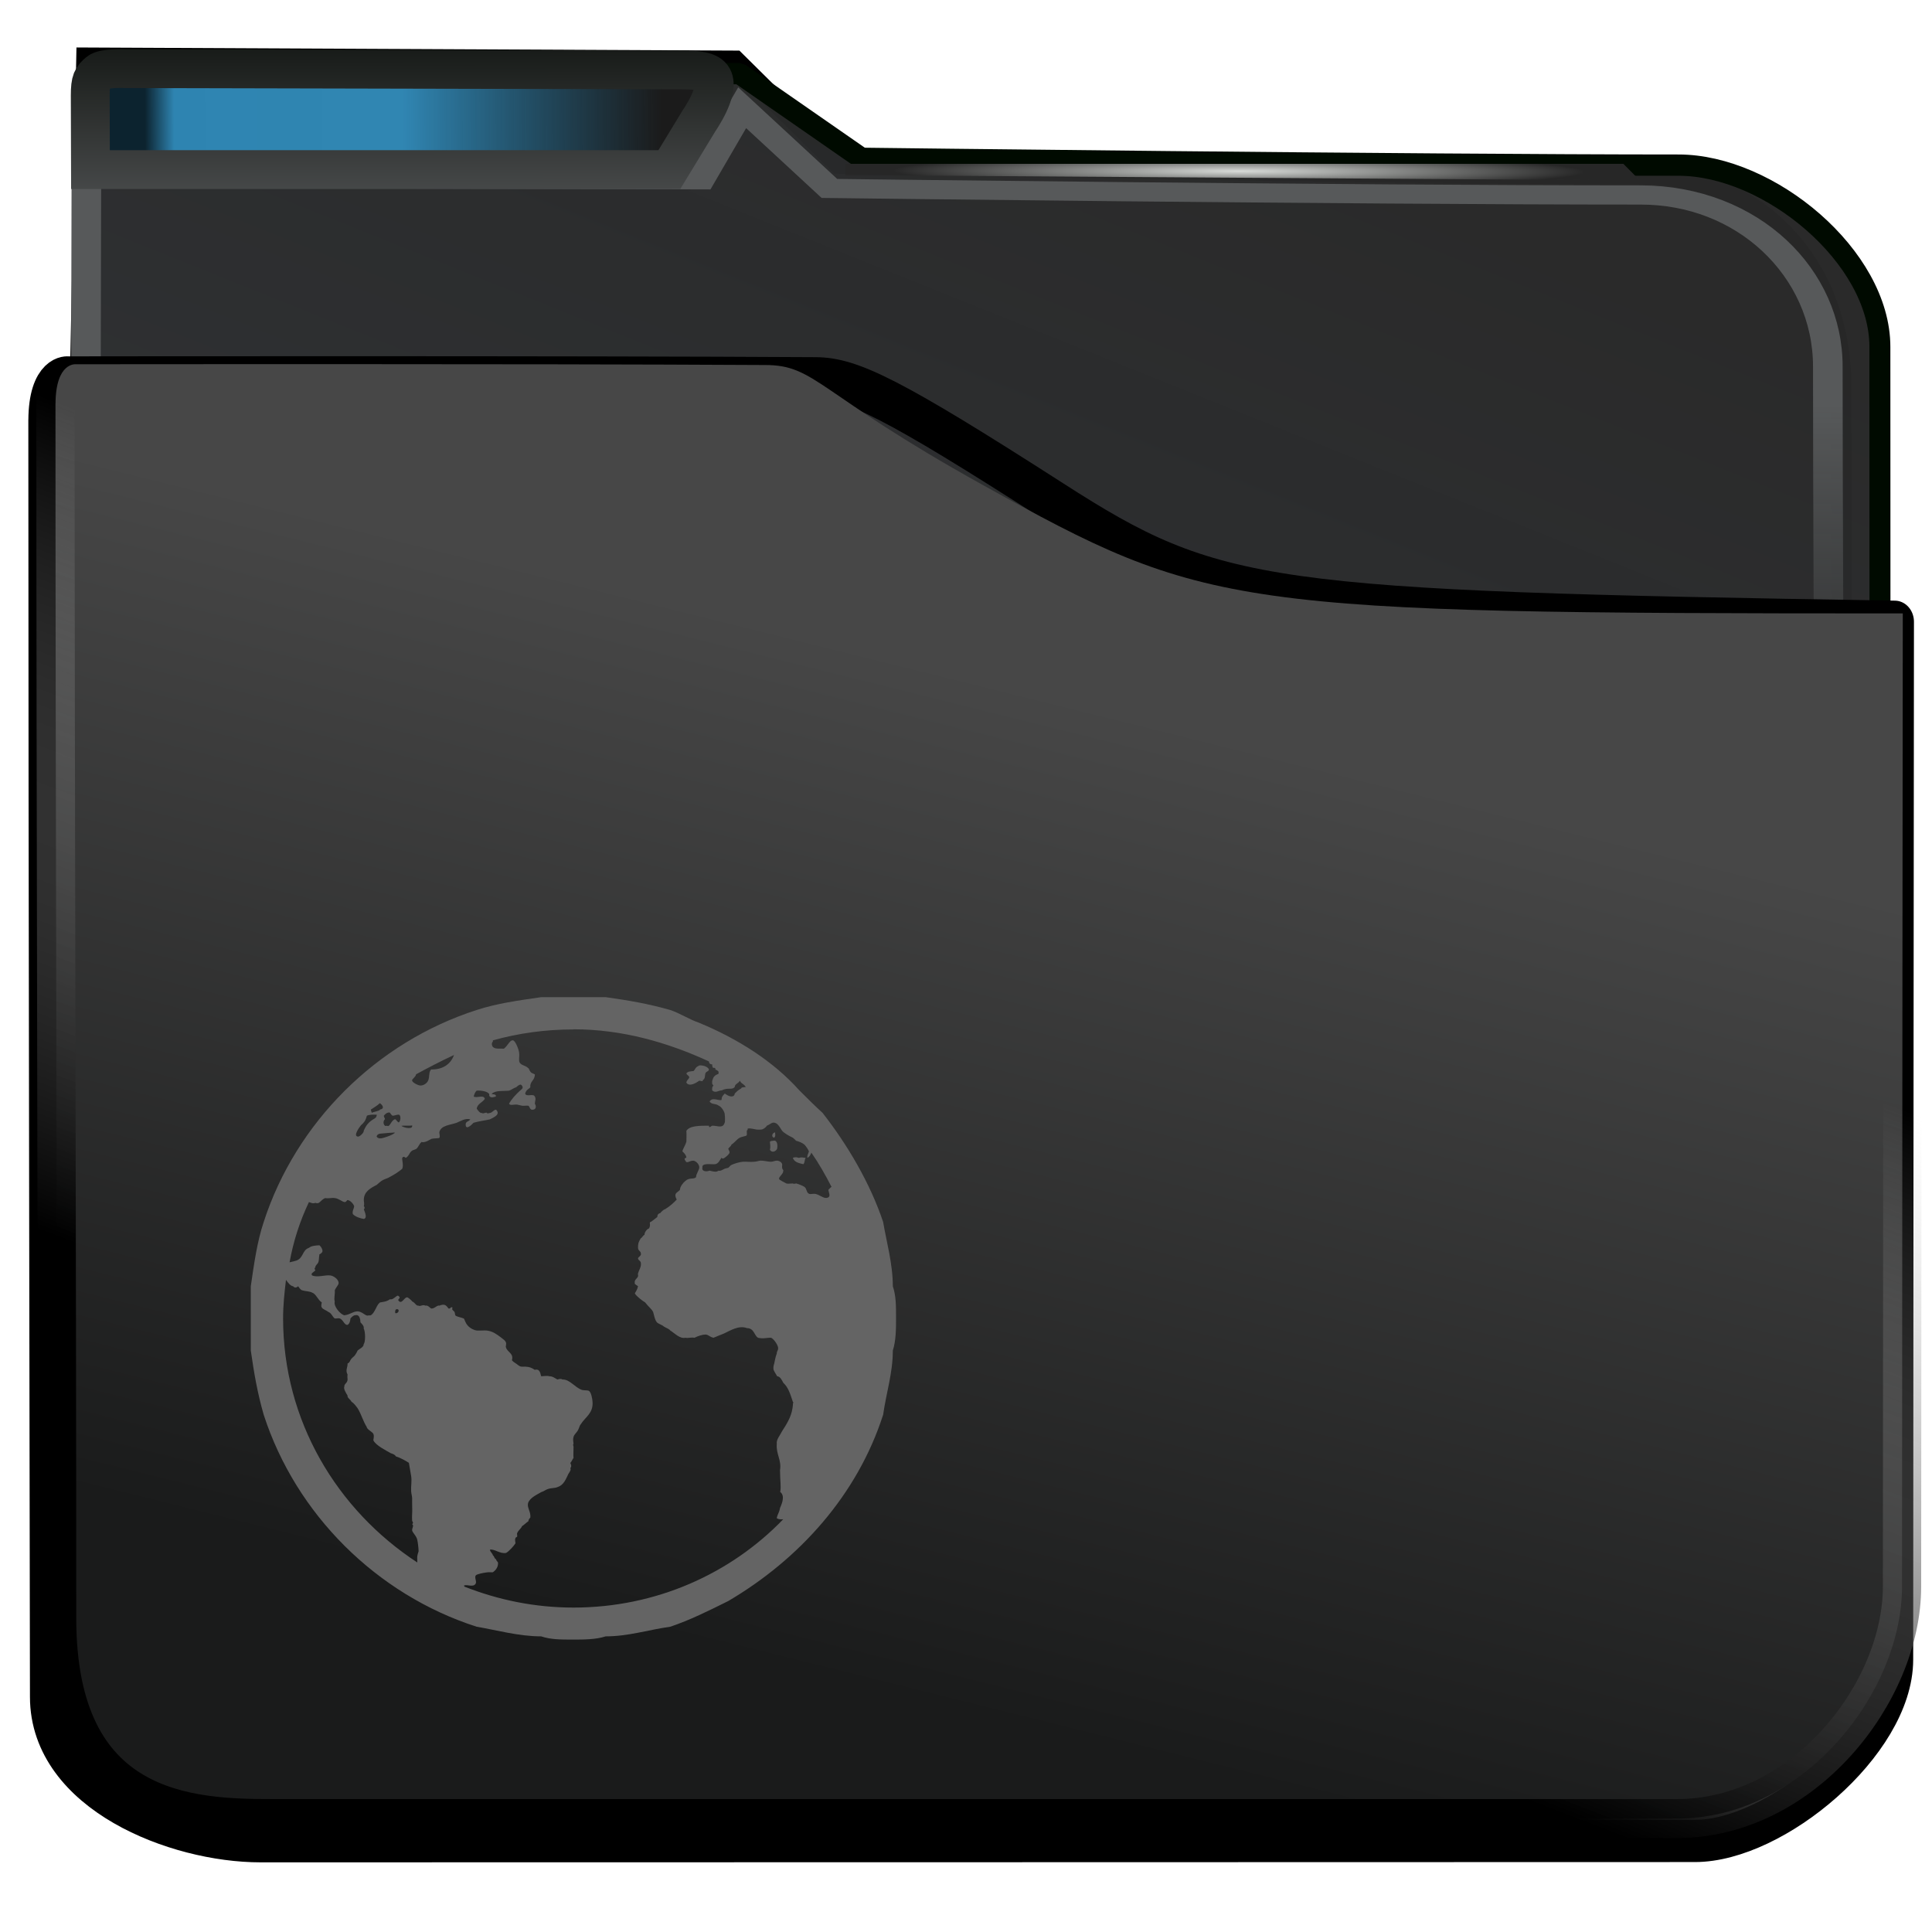 <?xml version="1.0" encoding="UTF-8" standalone="no"?>
<svg
   viewBox="0 0 96 96"
   version="1.1"
   id="svg12"
   width="96"
   height="96"
   xmlns:xlink="http://www.w3.org/1999/xlink"
   xmlns="http://www.w3.org/2000/svg"
   xmlns:svg="http://www.w3.org/2000/svg">
  <defs
     id="defs3051">
    <linearGradient
       id="linearGradient25153">
      <stop
         style="stop-color:#1b1b1b;stop-opacity:1"
         offset="0"
         id="stop25149" />
      <stop
         style="stop-color:#090909;stop-opacity:0.245"
         offset="0.5"
         id="stop1797" />
      <stop
         style="stop-color:#010101;stop-opacity:0.239"
         offset="0.943"
         id="stop2247" />
      <stop
         style="stop-color:#000000;stop-opacity:0.801"
         offset="1"
         id="stop25151" />
    </linearGradient>
    <linearGradient
       id="linearGradient14607">
      <stop
         style="stop-color:#4f5152;stop-opacity:1"
         offset="0"
         id="stop14603" />
      <stop
         style="stop-color:#010501;stop-opacity:1"
         offset="1"
         id="stop14605" />
    </linearGradient>
    <style
       type="text/css"
       id="current-color-scheme">
      .ColorScheme-Highlight {
        color:#3daee9;
      }
      </style>
    <filter
       height="1.045"
       y="-0.027"
       width="1.034"
       x="-0.017"
       id="filter940"
       style="color-interpolation-filters:sRGB">
      <feGaussianBlur
         id="feGaussianBlur942"
         stdDeviation="0.288" />
    </filter>
    <linearGradient
       gradientTransform="matrix(1.001,0,0,0.851,-0.236,72.315)"
       gradientUnits="userSpaceOnUse"
       y2="492.397"
       x2="437.786"
       y1="555.743"
       x1="408.331"
       id="linearGradient6218"
       xlink:href="#linearGradient42869" />
    <linearGradient
       id="linearGradient42869">
      <stop
         style="stop-color:#353a3f;stop-opacity:0.996"
         offset="0"
         id="stop42865" />
      <stop
         style="stop-color:#272727;stop-opacity:0.989"
         offset="1"
         id="stop42867" />
    </linearGradient>
    <filter
       height="1.067"
       y="-0.033"
       width="1.056"
       x="-0.028"
       id="filter2714"
       style="color-interpolation-filters:sRGB">
      <feGaussianBlur
         id="feGaussianBlur2716"
         stdDeviation="0.563" />
    </filter>
    <linearGradient
       gradientUnits="userSpaceOnUse"
       y2="539.644"
       x2="414.835"
       y1="501.653"
       x1="415.079"
       id="linearGradient850"
       xlink:href="#linearGradient848" />
    <linearGradient
       id="linearGradient848">
      <stop
         id="stop844"
         offset="0"
         style="stop-color:#57595a;stop-opacity:0.996" />
      <stop
         id="stop846"
         offset="1"
         style="stop-color:#000000;stop-opacity:0.427" />
    </linearGradient>
    <filter
       height="1.032"
       y="-0.026"
       width="1.028"
       x="-0.014"
       id="filter2706"
       style="color-interpolation-filters:sRGB">
      <feGaussianBlur
         id="feGaussianBlur2708"
         stdDeviation="0.14" />
    </filter>
    <radialGradient
       gradientUnits="userSpaceOnUse"
       gradientTransform="matrix(-1.0705868e-4,0.048,-1.024,-0.002,538.492,-12.448)"
       r="11.249"
       fy="485.791"
       fx="397.991"
       cy="485.791"
       cx="397.991"
       id="radialGradient6178-3"
       xlink:href="#linearGradient880" />
    <linearGradient
       id="linearGradient880">
      <stop
         style="stop-color:#d8dbd8;stop-opacity:1"
         offset="0"
         id="stop876" />
      <stop
         style="stop-color:#272727;stop-opacity:0.989"
         offset="1"
         id="stop878" />
    </linearGradient>
    <filter
       height="1.071"
       y="-0.035"
       width="1.051"
       x="-0.025"
       id="filter1073"
       style="color-interpolation-filters:sRGB">
      <feGaussianBlur
         id="feGaussianBlur1075"
         stdDeviation="0.393" />
    </filter>
    <linearGradient
       gradientUnits="userSpaceOnUse"
       y2="506.873"
       x2="414.472"
       y1="539.616"
       x1="406.457"
       id="linearGradient2676"
       xlink:href="#linearGradient2668" />
    <linearGradient
       id="linearGradient2668">
      <stop
         id="stop2664"
         offset="0"
         style="stop-color:#1a1b1b;stop-opacity:1" />
      <stop
         id="stop2666"
         offset="1"
         style="stop-color:#474747;stop-opacity:1" />
    </linearGradient>
    <linearGradient
       gradientUnits="userSpaceOnUse"
       y2="505.625"
       x2="404.771"
       y1="530.014"
       x1="395.58"
       id="linearGradient2684"
       xlink:href="#linearGradient2682" />
    <linearGradient
       id="linearGradient2682">
      <stop
         id="stop2678"
         offset="0"
         style="stop-color:#000000;stop-opacity:1;" />
      <stop
         id="stop2680"
         offset="1"
         style="stop-color:#c3c3c3;stop-opacity:0" />
    </linearGradient>
    <filter
       height="1.04"
       y="-0.02"
       width="1.031"
       x="-0.015"
       id="filter2690"
       style="color-interpolation-filters:sRGB">
      <feGaussianBlur
         id="feGaussianBlur2692"
         stdDeviation="0.131" />
    </filter>
    <filter
       style="color-interpolation-filters:sRGB"
       id="filter24684"
       x="-0.025"
       y="-0.154"
       width="1.05"
       height="1.308">
      <feGaussianBlur
         stdDeviation="0.216"
         id="feGaussianBlur24686" />
    </filter>
    <linearGradient
       xlink:href="#linearGradient14607"
       id="linearGradient25029"
       gradientUnits="userSpaceOnUse"
       x1="12.021"
       y1="7.281"
       x2="12.012"
       y2="-0.726" />
    <linearGradient
       xlink:href="#linearGradient25153"
       id="linearGradient25155"
       x1="21.812"
       y1="3.934"
       x2="4.654"
       y2="4.034"
       gradientUnits="userSpaceOnUse" />
    <filter
       style="color-interpolation-filters:sRGB"
       id="filter30328"
       x="-0.061"
       y="-0.374"
       width="1.121"
       height="1.749">
      <feGaussianBlur
         stdDeviation="0.255"
         id="feGaussianBlur30330" />
    </filter>
  </defs>
  <path
     transform="matrix(1.463,0,0,1.49,-561.931,-721.117)"
     id="path6220-2"
     d="m 386.257,524.618 0.778,-38.712 22.031,0.102 3.505,3.407 c 0,0 18.11,0.351 27.338,0.351 2.889,0 6.719,2.189 6.719,7.169 0,13.136 0.122,26.49 0.122,26.49"
     style="display:inline;fill:none;fill-opacity:1;stroke:#000000;stroke-width:0.7;stroke-linecap:butt;stroke-linejoin:miter;stroke-miterlimit:4;stroke-dasharray:none;stroke-opacity:1;filter:url(#filter940)" />
  <path
     transform="matrix(1.466,0,0,1.49,-562.016,-720.901)"
     d="m 386.394,486.196 c 0,0 -0.103,36.255 -0.103,49.286 0,1.039 0.482,1.877 1.081,1.877 h 58.398 c 0.599,0 1.348,-0.837 1.342,-1.877 0,0 -0.027,-27.28 -0.027,-40.09 0,-3.006 -3.751,-6.059 -6.821,-6.059 -9.034,0 -27.695,-0.227 -27.695,-0.227 l -4.132,-2.823 z"
     id="rect4180"
     style="display:inline;fill:url(#linearGradient6218);fill-opacity:1;stroke:#000a00;stroke-width:0.71;stroke-linecap:round;stroke-linejoin:bevel;stroke-miterlimit:4;stroke-dasharray:none;stroke-opacity:1;filter:url(#filter2714)" />
  <path
     transform="matrix(1.471,0,0,0.953,-565.169,-458.077)"
     id="path6220"
     d="m 387.049,540.319 0.076,-50.366 20.736,0.09 1.416,-3.757 2.947,4.207 c 0,0 17.41,0.342 27.406,0.342 3.612,0 6.32,4.051 6.32,8.945 0,12.768 0.117,38.205 0.117,38.205"
     style="display:inline;fill:none;fill-opacity:1;stroke:url(#linearGradient850);stroke-width:1px;stroke-linecap:butt;stroke-linejoin:miter;stroke-opacity:1;filter:url(#filter2706)" />
  <path
     d="m 27.921,5.439 v 0.38 h 0.446 l 25.495,0.168 h 0.446 l -0.545,-0.548 h -0.446 -24.949 z"
     id="path4151-2-3-5"
     style="display:inline;fill:url(#radialGradient6178-3);fill-opacity:1;stroke-width:0.666"
     transform="matrix(1.496,0,0,1.496,0.234,0.003)" />
  <path
     transform="matrix(1.467,0,0,1.617,-562.665,-790.279)"
     style="display:inline;fill:none;fill-opacity:1;stroke:#000000;stroke-width:1.297;stroke-linejoin:round;stroke-miterlimit:4;stroke-dasharray:none;stroke-opacity:1;filter:url(#filter1073)"
     id="path952"
     d="m 385.156,501.644 c 0,13.814 0.055,36.336 0.055,39.231 0,2.895 4.244,4.437 7.165,4.437 9.658,10e-4 39.748,-0.008 48.586,-0.009 2.73,-2.9e-4 6.74,-3.069 6.74,-5.572 4.6e-4,-8.012 0.026,-31.893 0.026,-31.893 -21.391,-0.314 -23.005,-0.496 -28.481,-3.686 -5.476,-3.19 -6.843,-3.789 -8.068,-3.796 -8.197,-0.046 -25.324,-0.025 -25.324,-0.025 0,0 -0.689,-0.094 -0.698,1.314 z" />
  <path
     transform="matrix(1.467,0,0,1.493,-562.267,-723.979)"
     style="display:inline;fill:url(#linearGradient2676);fill-opacity:1;stroke:url(#linearGradient2684);stroke-width:1.297;stroke-linejoin:round;stroke-miterlimit:4;stroke-dasharray:none;stroke-opacity:1;filter:url(#filter2690)"
     id="path952-7"
     d="m 385.156,498.353 c 0,13.814 0.055,28.036 0.055,40.415 0,6.525 4.519,6.672 7.29,6.672 9.658,10e-4 38.737,0 47.574,0 4.296,0 7.626,-4.197 7.626,-7.719 4.6e-4,-8.012 0.026,-32.39 0.026,-32.39 -22.811,0 -23.576,-0.137 -31.181,-4.285 -5.62,-3.066 -5.632,-3.982 -7.353,-3.982 -8.197,-0.046 -23.338,-0.025 -23.338,-0.025 0,0 -0.689,-0.094 -0.698,1.314 z" />
  <path
     style="display:inline;mix-blend-mode:normal;fill:currentColor;stroke:none;stroke-width:0.39;stroke-miterlimit:4;stroke-dasharray:none;filter:url(#filter24684)"
     d="M 3.119,2.394 C 2.906,2.576 2.841,2.663 2.841,3.172 c 0,0.747 0.007,2.459 0.007,2.459 H 22.076 l 0.994,-1.635 c 0,0 0.682,-0.979 0.448,-1.411 -0.123,-0.227 -0.513,-0.266 -1.076,-0.266 -0.821,0 -18.169,-0.042 -18.433,-0.042 0,0 -0.716,-0.032 -0.891,0.118 z"
     class="ColorScheme-Highlight"
     id="path4"
     transform="matrix(1.496,0,0,1.496,0.234,0.003)" />
  <path
     style="color:#3daee9;display:inline;fill:url(#linearGradient25155);fill-opacity:1;stroke:url(#linearGradient25029);stroke-width:1.29;stroke-miterlimit:4;stroke-dasharray:none;filter:url(#filter30328)"
     d="M 3.119,2.394 C 2.906,2.576 2.841,2.663 2.841,3.172 c 0,0.747 0.007,2.459 0.007,2.459 H 22.076 l 0.994,-1.635 c 0,0 0.682,-0.979 0.448,-1.411 -0.123,-0.227 -0.513,-0.266 -1.076,-0.266 -0.821,0 -18.169,-0.042 -18.433,-0.042 0,0 -0.716,-0.032 -0.891,0.118 z"
     id="path4-0"
     transform="matrix(1.496,0,0,1.496,0.234,0.003)" />
  <path
     style="color:#232629;display:inline;fill:#646464;fill-opacity:1;stroke:none;stroke-width:1.6"
     d="m 28.493,49.549 c -0.641,0 -1.122,0 -1.603,0 -1.122,0.16 -2.245,0.319 -3.206,0.638 -4.97,1.596 -8.978,5.586 -10.581,10.534 -0.321,0.958 -0.481,2.075 -0.641,3.192 0,0.479 0,0.958 0,1.596 0,0.479 0,1.117 0,1.596 0.16,1.117 0.321,2.075 0.641,3.192 1.603,4.948 5.611,8.938 10.581,10.534 0.962,0.16 2.084,0.479 3.206,0.479 0.481,0.16 0.962,0.16 1.603,0.16 0.481,0 1.122,0 1.603,-0.16 1.122,0 2.084,-0.319 3.206,-0.479 0.962,-0.319 1.924,-0.798 2.886,-1.277 3.527,-2.075 6.413,-5.267 7.695,-9.258 0.16,-1.117 0.481,-2.075 0.481,-3.192 0.16,-0.479 0.16,-1.117 0.16,-1.596 0,-0.638 0,-1.117 -0.16,-1.596 0,-1.117 -0.321,-2.235 -0.481,-3.192 -0.641,-1.915 -1.764,-3.831 -3.014,-5.427 -0.353,-0.319 -0.673,-0.638 -1.154,-1.117 -1.283,-1.437 -3.046,-2.554 -4.97,-3.352 -0.481,-0.16 -0.962,-0.479 -1.443,-0.638 -1.122,-0.319 -2.084,-0.479 -3.206,-0.638 -0.481,0 -1.122,0 -1.603,0 z m 0,1.596 c 2.405,0 4.649,0.638 6.734,1.596 0,0 0,0.16 0.16,0.144 0,0.016 0,0.176 0.064,0.176 0.096,0 0.096,0 0.096,0.08 0.16,0.08 0.16,0.08 0.16,0.2 0,0.04 -0.16,0.04 -0.257,0.2 -0.064,0.16 -0.064,0.16 -0.064,0.255 0,0.064 0,0.064 0.064,0.144 -0.064,0.08 -0.064,0.08 -0.064,0.239 0.16,0.16 0.321,0 0.481,0 0.321,-0.16 0.481,0 0.641,-0.16 0,-0.16 0.16,-0.16 0.257,-0.319 0.064,0.16 0.224,0.16 0.289,0.319 -0.064,0 -0.224,0 -0.224,0.064 -0.16,0.096 -0.16,0.096 -0.321,0.255 0,0 0,0.144 -0.16,0.144 -0.16,0 -0.321,-0.144 -0.337,-0.144 -0.144,0.16 -0.144,0.16 -0.16,0.319 -0.144,0.05 -0.465,-0.16 -0.593,0.08 0.128,0.165 0.289,0.08 0.449,0.2 0.16,0.058 0.321,0.359 0.305,0.455 0.016,0.075 0.016,0.383 0,0.383 -0.094,0.319 -0.337,0.16 -0.605,0.16 -0.073,0 -0.18,0.16 -0.18,0 -0.481,0 -0.962,0 -1.122,0.255 0.014,0.223 0,0.383 0,0.543 -0.041,0.16 -0.16,0.319 -0.2,0.479 0.003,0 0.2,0.16 0.2,0.319 0,0 -0.16,0 -0.05,0.144 0.075,0.176 0.21,-0.017 0.402,0 0.127,0.016 0.289,0.176 0.289,0.335 0,0.121 -0.16,0.319 -0.16,0.479 -0.108,0.132 -0.321,0 -0.531,0.192 -0.111,0.085 -0.271,0.287 -0.271,0.447 -0.16,0.16 -0.321,0.16 -0.16,0.479 -0.151,0.16 -0.321,0.319 -0.577,0.479 -0.064,0 -0.224,0.16 -0.24,0.192 -0.144,0.039 -0.144,0.128 -0.144,0.192 -0.16,0.119 -0.305,0.255 -0.361,0.255 -0.041,0.067 0.04,0.16 -0.056,0.319 -0.064,0 -0.224,0.16 -0.224,0.319 -0.058,0 -0.13,0.16 -0.176,0.16 -0.144,0.218 -0.144,0.319 -0.144,0.479 0,0.162 0.16,0.16 0.144,0.319 0.016,0.07 -0.144,0.16 -0.144,0.2 0,0.12 0.16,0.12 0.144,0.279 0.016,0.16 -0.104,0.319 -0.144,0.479 -0.02,0.01 0.017,0.085 0,0.144 -0.035,0.103 -0.197,0.168 -0.16,0.335 -0.043,0.05 0.16,0.132 0.16,0.16 -0.044,0.187 -0.118,0.268 -0.16,0.351 0.092,0.155 0.389,0.375 0.513,0.447 0.164,0.215 0.326,0.325 0.399,0.479 0.05,0.168 0.086,0.408 0.194,0.519 0.09,0.081 0.249,0.115 0.337,0.2 0.122,0.078 0.263,0.115 0.321,0.2 0.228,0.139 0.469,0.419 0.752,0.359 0.148,0.029 0.284,-0.031 0.451,0 0.172,-0.089 0.401,-0.16 0.545,-0.16 0.176,0.014 0.176,0.109 0.401,0.16 0.152,-0.068 0.341,-0.137 0.513,-0.209 0.283,-0.125 0.727,-0.429 1.146,-0.27 0.361,0 0.361,0.377 0.553,0.479 0.254,0.063 0.445,-0.009 0.649,0 0.155,0.078 0.336,0.367 0.345,0.488 0.02,0.15 -0.064,0.15 -0.064,0.294 -0.071,0.174 -0.101,0.397 -0.128,0.504 -0.025,0.085 -0.055,0.166 -0.032,0.31 0,0.016 0.102,0.191 0.18,0.319 0.14,0 0.234,0.186 0.301,0.319 0.263,0.244 0.352,0.576 0.481,0.958 0.058,0.021 -0.015,0.038 0,0.144 -0.044,0.483 -0.21,0.803 -0.531,1.293 -0.111,0.224 -0.304,0.431 -0.271,0.648 -0.041,0.523 0.244,0.792 0.16,1.299 0.008,0.677 0.063,0.783 0.01,1.085 0.231,0.176 0.118,0.517 -0.01,0.798 -0.039,0.247 -0.135,0.317 -0.16,0.511 0.089,0.049 0.19,0.062 0.321,0.048 -2.622,2.717 -6.335,4.389 -10.421,4.389 -1.913,0 -3.741,-0.375 -5.451,-1.053 0.034,0.004 0.046,-0.042 0,-0.044 0.192,-0.064 0.48,0.112 0.592,-0.1 0.055,-0.102 -0.073,-0.297 0,-0.399 0.052,-0.07 0.393,-0.132 0.531,-0.15 0.124,-0.026 0.283,0.006 0.321,-0.01 0.146,-0.101 0.268,-0.259 0.257,-0.479 -0.014,-0.044 -0.089,-0.084 -0.096,-0.16 -0.115,-0.064 -0.072,-0.141 -0.16,-0.2 -0.02,-0.102 -0.121,-0.151 -0.151,-0.279 0.21,-0.06 0.499,0.214 0.802,0.16 0.143,-0.071 0.384,-0.345 0.471,-0.479 3.21e-4,-0.041 -0.043,-0.2 0,-0.255 0.006,-0.049 0.071,-0.065 0.08,-0.064 0.02,-0.108 -0.017,-0.13 0,-0.176 0.052,-0.152 0.213,-0.246 0.24,-0.353 0.127,-0.082 0.199,-0.166 0.321,-0.25 0.01,-0.09 0.044,-0.121 0.096,-0.18 0.038,-0.284 -0.17,-0.486 -0.112,-0.718 0.076,-0.261 0.454,-0.43 0.657,-0.549 0.137,-0.04 0.228,-0.123 0.321,-0.149 0.155,-0.061 0.368,-0.042 0.481,-0.1 0.324,-0.099 0.417,-0.399 0.545,-0.654 0.07,-0.11 0.145,-0.209 0.096,-0.287 0.071,-0.081 0.046,-0.168 0,-0.255 0.075,-0.087 0.087,-0.154 0.16,-0.255 -0.018,-0.119 0,-0.354 0,-0.543 0,-0.066 -0.047,-0.095 0,-0.16 -0.07,-0.417 0.061,-0.432 0.2,-0.638 0.07,-0.102 0.101,-0.277 0.152,-0.319 0.234,-0.378 0.628,-0.549 0.593,-1.117 -0.005,-0.134 -0.066,-0.504 -0.194,-0.559 -0.073,-0.032 -0.243,-0.009 -0.351,-0.048 -0.344,-0.129 -0.593,-0.522 -0.946,-0.511 -0.082,-0.043 -0.122,-0.037 -0.257,0 -0.09,-0.043 -0.243,-0.172 -0.401,-0.16 -0.099,-0.041 -0.292,-8.78e-4 -0.401,0 -0.04,-0.073 -0.027,-0.23 -0.16,-0.319 0.002,-7.99e-4 -0.1,-0.028 -0.16,0 -0.173,-0.115 -0.265,-0.148 -0.481,-0.16 -0.002,-0.003 -0.142,0.008 -0.2,0 -0.09,-0.014 -0.166,-0.097 -0.248,-0.15 -0.107,-0.064 -0.159,-0.109 -0.208,-0.169 0.102,-0.343 -0.231,-0.396 -0.295,-0.638 -0.029,-0.024 0.03,-0.164 0,-0.239 -0.037,-0.107 -0.131,-0.159 -0.25,-0.255 -0.21,-0.156 -0.401,-0.305 -0.701,-0.343 -0.134,-0.014 -0.291,0.011 -0.501,0 -0.119,-0.011 -0.323,-0.104 -0.449,-0.247 -0.124,-0.144 -0.145,-0.284 -0.192,-0.351 -0.162,-0.064 -0.341,-0.083 -0.417,-0.15 -0.026,-0.029 -0.015,-0.083 -0.044,-0.169 -0.052,-0.085 -0.164,-0.102 -0.1,-0.223 -0.117,-0.064 -0.075,0.067 -0.2,0.048 -0.114,-0.16 -0.194,-0.253 -0.457,-0.144 -0.111,-0.037 -0.208,0.137 -0.385,0.144 -0.074,-7.99e-4 -0.162,-0.183 -0.311,-0.144 -0.113,-0.074 -0.272,0.057 -0.33,0 -0.145,0.017 -0.157,-0.134 -0.321,-0.209 -0.034,-0.056 -0.204,-0.203 -0.257,-0.206 -0.14,0.009 -0.244,0.313 -0.385,0.206 -0.159,-0.125 0.107,-0.134 -0.016,-0.25 -0.081,-0.087 -0.124,0.004 -0.194,0.044 -0.082,0.061 -0.161,0.124 -0.251,0.096 -0.201,0.135 -0.344,0.128 -0.501,0.16 -0.146,0.125 -0.166,0.251 -0.257,0.399 -0.061,0.122 -0.193,0.293 -0.289,0.239 -0.128,0.068 -0.246,-0.093 -0.417,-0.16 -0.275,-0.125 -0.465,0.117 -0.802,0.16 -0.196,-0.037 -0.553,-0.448 -0.481,-0.688 -0.052,-0.148 0.023,-0.366 0,-0.549 0.055,-0.145 0.188,-0.266 0.192,-0.359 0.001,-0.217 -0.286,-0.369 -0.402,-0.383 -0.274,-0.04 -0.64,0.116 -0.912,0 -0.098,-0.105 0.075,-0.16 0.16,-0.255 -0.03,-0.055 -0.07,-0.089 0,-0.15 -0.015,-0.092 0.107,-0.15 0.144,-0.249 0.038,-0.075 0.024,-0.206 0.056,-0.399 0.038,-0.005 0.141,-0.074 0.152,-0.15 0.009,-0.098 -0.074,-0.235 -0.152,-0.297 -0.242,0.012 -0.411,0.035 -0.521,0.128 -0.345,0.112 -0.263,0.52 -0.641,0.638 -0.048,0.015 -0.218,0.06 -0.321,0.08 0.187,-1.044 0.511,-2.043 0.962,-2.993 0.081,0.02 0.174,0.091 0.321,0.04 0.218,0.08 0.229,-0.123 0.481,-0.239 0.197,0.032 0.314,-0.023 0.481,0 0.18,0.014 0.38,0.191 0.491,0.2 0.094,0.003 0.113,-0.114 0.151,-0.1 0.137,0.014 0.286,0.195 0.321,0.299 -0.006,0.131 -0.108,0.254 -0.064,0.399 0.131,0.139 0.4,0.218 0.545,0.239 0.178,-0.045 0.07,-0.288 0,-0.479 0.047,-0.027 0.058,-0.099 0,-0.16 0.036,-0.104 0,-0.209 0,-0.299 0,-0.415 0.321,-0.586 0.641,-0.754 0.079,-0.064 0.206,-0.191 0.305,-0.239 0.155,-0.077 0.234,-0.084 0.357,-0.16 0.222,-0.119 0.429,-0.251 0.605,-0.399 0.075,-0.183 -0.012,-0.407 0,-0.543 0.075,-0.099 0.112,-0.042 0.176,0 0.154,-0.079 0.195,-0.274 0.271,-0.319 0.043,-0.073 0.198,-0.086 0.25,-0.128 0.134,-0.107 0.134,-0.255 0.281,-0.351 0.011,0.036 0.106,0.017 0.17,0 0.088,-0.023 0.211,-0.1 0.311,-0.15 0.131,-0.032 0.356,-0.015 0.385,-0.049 0.05,-0.044 -0.005,-0.233 0,-0.279 0.076,-0.348 0.563,-0.359 0.858,-0.469 0.204,-0.078 0.424,-0.243 0.681,-0.169 -0.074,0.127 -0.268,0.081 -0.224,0.319 0.044,0.214 0.352,-0.112 0.385,-0.15 0.238,-0.075 0.578,-0.115 0.811,-0.169 0.204,-0.102 0.543,-0.244 0.311,-0.479 -0.12,-0.011 -0.171,0.141 -0.311,0.16 -0.17,0.054 -0.118,-0.004 -0.17,-0.016 -0.109,0.003 -0.152,0.07 -0.224,0.016 -0.085,0.026 -0.195,-0.117 -0.257,-0.209 0.018,-0.244 0.302,-0.319 0.401,-0.493 -0.067,-0.226 -0.365,-0.019 -0.552,-0.112 0.021,-0.125 0.096,-0.267 0.151,-0.294 0.226,-0.02 0.525,0.04 0.601,0.15 0.044,-0.012 -0.017,0.089 0.05,0.144 0.076,0.073 0.202,0.02 0.295,0 0.041,-0.159 -0.224,-0.086 -0.194,-0.144 0.198,-0.177 0.559,-0.118 0.851,-0.15 0.09,-0.02 0.225,-0.132 0.353,-0.169 0.115,-0.097 0.226,-0.19 0.289,-0.08 0.095,0.119 -0.023,0.188 -0.096,0.249 -0.218,0.198 -0.42,0.42 -0.545,0.649 0.058,0.105 0.22,0.03 0.401,0.044 0.07,0.014 0.178,0.044 0.25,0.056 0.088,0.014 0.181,-0.014 0.311,0 0.062,0.029 0.068,0.2 0.192,0.2 0.196,0 0.212,-0.166 0.128,-0.299 0.005,-0.136 0.07,-0.253 0,-0.355 -0.07,-0.174 -0.413,0.036 -0.481,-0.144 0.039,-0.195 0.198,-0.239 0.257,-0.319 -0.029,-0.308 0.224,-0.326 0.224,-0.638 -0.044,-0.045 -0.158,-0.041 -0.224,-0.14 -0.044,-0.052 -0.063,-0.162 -0.112,-0.18 -0.145,-0.148 -0.427,-0.125 -0.445,-0.369 -0.008,-0.145 0.02,-0.243 0,-0.397 -0.02,-0.15 -0.172,-0.572 -0.301,-0.607 -0.163,-0.029 -0.256,0.265 -0.457,0.415 -0.099,-0.011 -0.287,0.01 -0.401,-0.016 -0.064,-0.009 -0.186,-0.06 -0.194,-0.193 -0.008,-0.077 0.017,-0.105 0.05,-0.15 0.007,-0.011 -0.008,-0.039 0,-0.056 1.268,-0.357 2.623,-0.543 4.008,-0.543 z m -5.932,1.277 c -0.172,0.473 -0.584,0.732 -1.138,0.718 -0.128,0.128 -0.071,0.372 -0.144,0.543 -0.061,0.154 -0.252,0.267 -0.401,0.255 -0.108,-0.008 -0.401,-0.148 -0.401,-0.255 0,-0.077 0.181,-0.171 0.2,-0.303 0.59,-0.32 1.209,-0.646 1.884,-0.958 z m 12.184,0.519 c 0.006,0.01 -0.043,0.022 -0.096,0.056 -0.105,0.061 -0.11,0.162 -0.192,0.223 -0.121,0.014 -0.285,0.012 -0.353,0.12 0.036,0.09 0.153,0.118 0.144,0.2 -0.038,0.107 -0.121,0.119 -0.144,0.255 0.149,0.235 0.518,-0.004 0.641,-0.096 0.142,0.017 0.217,0.053 0.16,-0.016 0.15,-0.072 0.112,-0.233 0.144,-0.343 0.047,-0.122 0.171,-0.092 0.176,-0.2 -0.031,-0.107 -0.24,-0.217 -0.481,-0.2 z m -15.872,1.875 c 0.157,0.099 0.246,0.285 0,0.319 0.021,0.064 -0.331,0.114 -0.401,0.16 -0.022,-0.063 -0.031,-0.096 -0.048,-0.16 0.151,-0.098 0.339,-0.208 0.449,-0.319 z m 0.481,0.463 c 0.04,0.009 0.089,0.15 0.17,0.16 0.079,0.002 0.204,-0.068 0.311,-0.048 0.062,0.026 0.107,0.253 -0.016,0.383 -0.09,-0.029 -0.125,-0.154 -0.194,-0.16 -0.199,0.055 -0.253,0.431 -0.399,0.319 -0.142,0.085 -0.245,-0.198 -0.096,-0.319 -0.003,-0.067 -0.062,-0.092 -0.056,-0.176 0.044,-0.059 0.134,-0.162 0.281,-0.16 z m -0.641,0.112 c 8.02e-4,0 -0.004,-0.023 0.01,0 -0.02,0.148 -0.081,0.171 -0.17,0.223 -0.237,0.145 -0.364,0.302 -0.481,0.575 0.03,0.072 -0.202,0.314 -0.301,0.287 -0.23,-0.043 0.098,-0.476 0.15,-0.543 0.059,-0.073 0.134,-0.118 0.151,-0.16 0.117,-0.121 0.136,-0.293 0.16,-0.335 0.11,-0.053 0.318,-0.06 0.481,-0.048 z m 19.72,0.393 c 0.21,-0.014 0.326,0.26 0.431,0.405 0.087,0.107 0.358,0.265 0.531,0.343 0.052,0.044 0.13,0.109 0.16,0.15 0.155,0.042 0.299,0.097 0.417,0.193 0.106,0.108 0.19,0.262 0.224,0.335 -0.027,0.113 -0.095,0.182 -0.08,0.319 0.101,-0.034 0.153,-0.136 0.2,-0.255 0.378,0.542 0.7,1.115 1.002,1.701 -0.061,0.038 -0.088,0.075 -0.16,0.15 0.031,0.162 0.155,0.37 -0.096,0.399 -0.148,0.02 -0.332,-0.153 -0.545,-0.2 -0.087,-0.02 -0.231,0.023 -0.301,0 -0.16,-0.055 -0.113,-0.253 -0.244,-0.35 -0.085,-0.055 -0.281,-0.135 -0.407,-0.169 -0.078,0.012 -0.118,0.031 -0.17,0 -0.129,0.009 -0.299,0.019 -0.321,0 -0.139,-0.079 -0.34,-0.163 -0.361,-0.223 -0.032,-0.113 0.245,-0.265 0.2,-0.415 0.057,-0.01 -0.036,-0.035 -0.05,-0.14 -0.012,-0.064 0.014,-0.159 0,-0.18 -0.021,-0.095 -0.131,-0.167 -0.251,-0.176 -0.105,0 -0.21,0.056 -0.301,0.056 -0.128,0.003 -0.391,-0.064 -0.521,-0.056 -0.126,0.014 -0.19,0.05 -0.321,0.056 -0.213,0.02 -0.363,-0.014 -0.561,0 -0.143,0.008 -0.417,0.089 -0.552,0.152 -0.067,0.03 -0.113,0.104 -0.17,0.148 -0.071,0.02 -0.128,0.027 -0.176,0.044 -0.086,0.044 -0.226,0.135 -0.305,0.096 -0.114,0.089 -0.244,0.052 -0.449,0 -0.151,0.068 -0.4,0.037 -0.353,-0.14 -0.053,-0.27 0.445,-0.153 0.641,-0.18 0.156,-0.04 0.194,-0.153 0.305,-0.319 0.061,0.068 0.104,0.035 0.16,0 0.083,-0.061 0.232,-0.18 0.24,-0.255 0.017,-0.058 -0.053,-0.147 -0.064,-0.192 0.031,-0.063 0.142,-0.123 0.16,-0.207 0.183,-0.116 0.259,-0.265 0.417,-0.343 0.096,-0.055 0.298,-0.069 0.345,-0.12 0.011,-0.123 -0.003,-0.145 0,-0.223 0.064,-0.064 0.048,-0.094 0.04,-0.112 0.218,-0.029 0.378,0.065 0.561,0.056 0.079,-0.003 0.166,0.006 0.25,-0.056 0.07,-0.04 0.131,-0.109 0.151,-0.144 0.126,-0.041 0.207,-0.144 0.321,-0.15 z m -18.405,0.15 c 0.037,-0.006 0.102,0.004 0.128,0 0.087,-0.003 0.148,0 0.16,0 0.133,0 0.231,-0.029 0.16,0 0.054,0.191 -0.4,0.12 -0.545,0 -0.002,0.014 0.056,0.006 0.096,0 z m -0.553,0.351 c 0.05,0 0.098,-0.022 0.151,0 -0.134,0.111 -0.318,0.175 -0.552,0.247 -0.111,0.035 -0.28,0.072 -0.361,-0.056 0.037,-0.145 0.161,-0.129 0.16,-0.144 0.228,-0.014 0.453,-0.047 0.601,-0.048 z m 18.99,0 c -0.098,0.03 -0.145,0.221 0,0.247 0.065,-0.041 0.066,-0.128 0.048,-0.247 -0.038,-0.043 -0.021,-0.013 -0.048,0 z m -0.032,0.397 c -0.067,0.014 -0.121,-0.003 -0.176,0.049 0.009,0.162 0.038,0.257 0,0.399 0.099,0.18 0.31,0.072 0.357,-0.048 0.055,-0.304 -0.06,-0.439 -0.18,-0.401 z m 1.233,0.848 c -0.128,-0.056 -0.225,-0.011 -0.271,0 0.078,0.224 0.279,0.256 0.521,0.319 0.087,-0.084 0.059,-0.259 0.12,-0.319 -0.125,0 -0.192,-0.043 -0.321,0 z m -25.457,6.065 c 0.108,0.15 0.219,0.301 0.357,0.319 0.073,0.088 0.157,0.079 0.251,0 0.075,0.114 0.127,0.176 0.194,0.2 0.161,0.052 0.385,0.045 0.507,0.12 0.187,0.061 0.295,0.386 0.471,0.479 -0.012,0.093 -0.049,0.18 0,0.255 0.056,0.096 0.208,0.127 0.33,0.223 0.149,0.051 0.211,0.255 0.311,0.319 0.09,0.02 0.165,-0.023 0.24,0 0.192,0.058 0.235,0.349 0.401,0.319 0.108,-0.052 0.133,-0.215 0.144,-0.319 0.079,-0.078 0.143,-0.16 0.257,-0.16 0.181,-0.043 0.234,0.182 0.24,0.359 0.098,0.099 0.184,0.195 0.16,0.299 0.094,0.18 0.088,0.691 0,0.778 0.004,0.153 -0.19,0.224 -0.301,0.319 -0.052,0.119 -0.11,0.203 -0.148,0.255 -0.072,0.081 -0.15,0.115 -0.208,0.223 -0.023,0.014 -0.018,0.109 -0.144,0.169 0.013,0.186 -0.123,0.326 0,0.549 -0.021,0.09 0,0.192 0,0.239 0,0.188 -0.18,0.22 -0.16,0.359 -0.055,0.102 0.078,0.313 0.16,0.449 -0.027,0.102 0.139,0.183 0.2,0.31 0.102,0.053 0.207,0.194 0.301,0.319 0.184,0.301 0.27,0.642 0.445,0.918 0.016,0.142 0.293,0.248 0.337,0.359 0.052,0.115 -0.009,0.27 0,0.319 0.125,0.255 0.636,0.502 0.866,0.638 0.117,0.035 0.205,0.072 0.257,0.16 0.205,0.057 0.523,0.233 0.641,0.319 0.03,0.172 0.075,0.454 0.111,0.648 0.043,0.256 -0.012,0.473 0,0.749 0.007,0.151 0.05,0.248 0.05,0.359 0,0.092 0.003,0.187 0,0.239 -0.003,0.18 0.014,0.366 0,0.543 -0.008,0.105 -0.006,0.221 0,0.335 0.008,0.06 0.094,0.091 0,0.169 0.107,0.085 -0.009,0.183 0,0.31 0.02,0.123 0.216,0.271 0.257,0.479 0.023,0.094 0.062,0.399 0.064,0.559 -0.031,0.084 -0.058,0.206 -0.064,0.239 -0.014,0.132 0.005,0.193 0,0.319 -4.001,-2.615 -6.669,-7.053 -6.669,-12.131 0,-0.651 0.066,-1.267 0.144,-1.915 z m 5.467,1.468 c 0.19,-0.065 0.164,0.18 0,0.192 -0.058,0.02 -0.055,-0.144 0,-0.192 z"
     class="ColorScheme-Text"
     id="path5" />
</svg>
